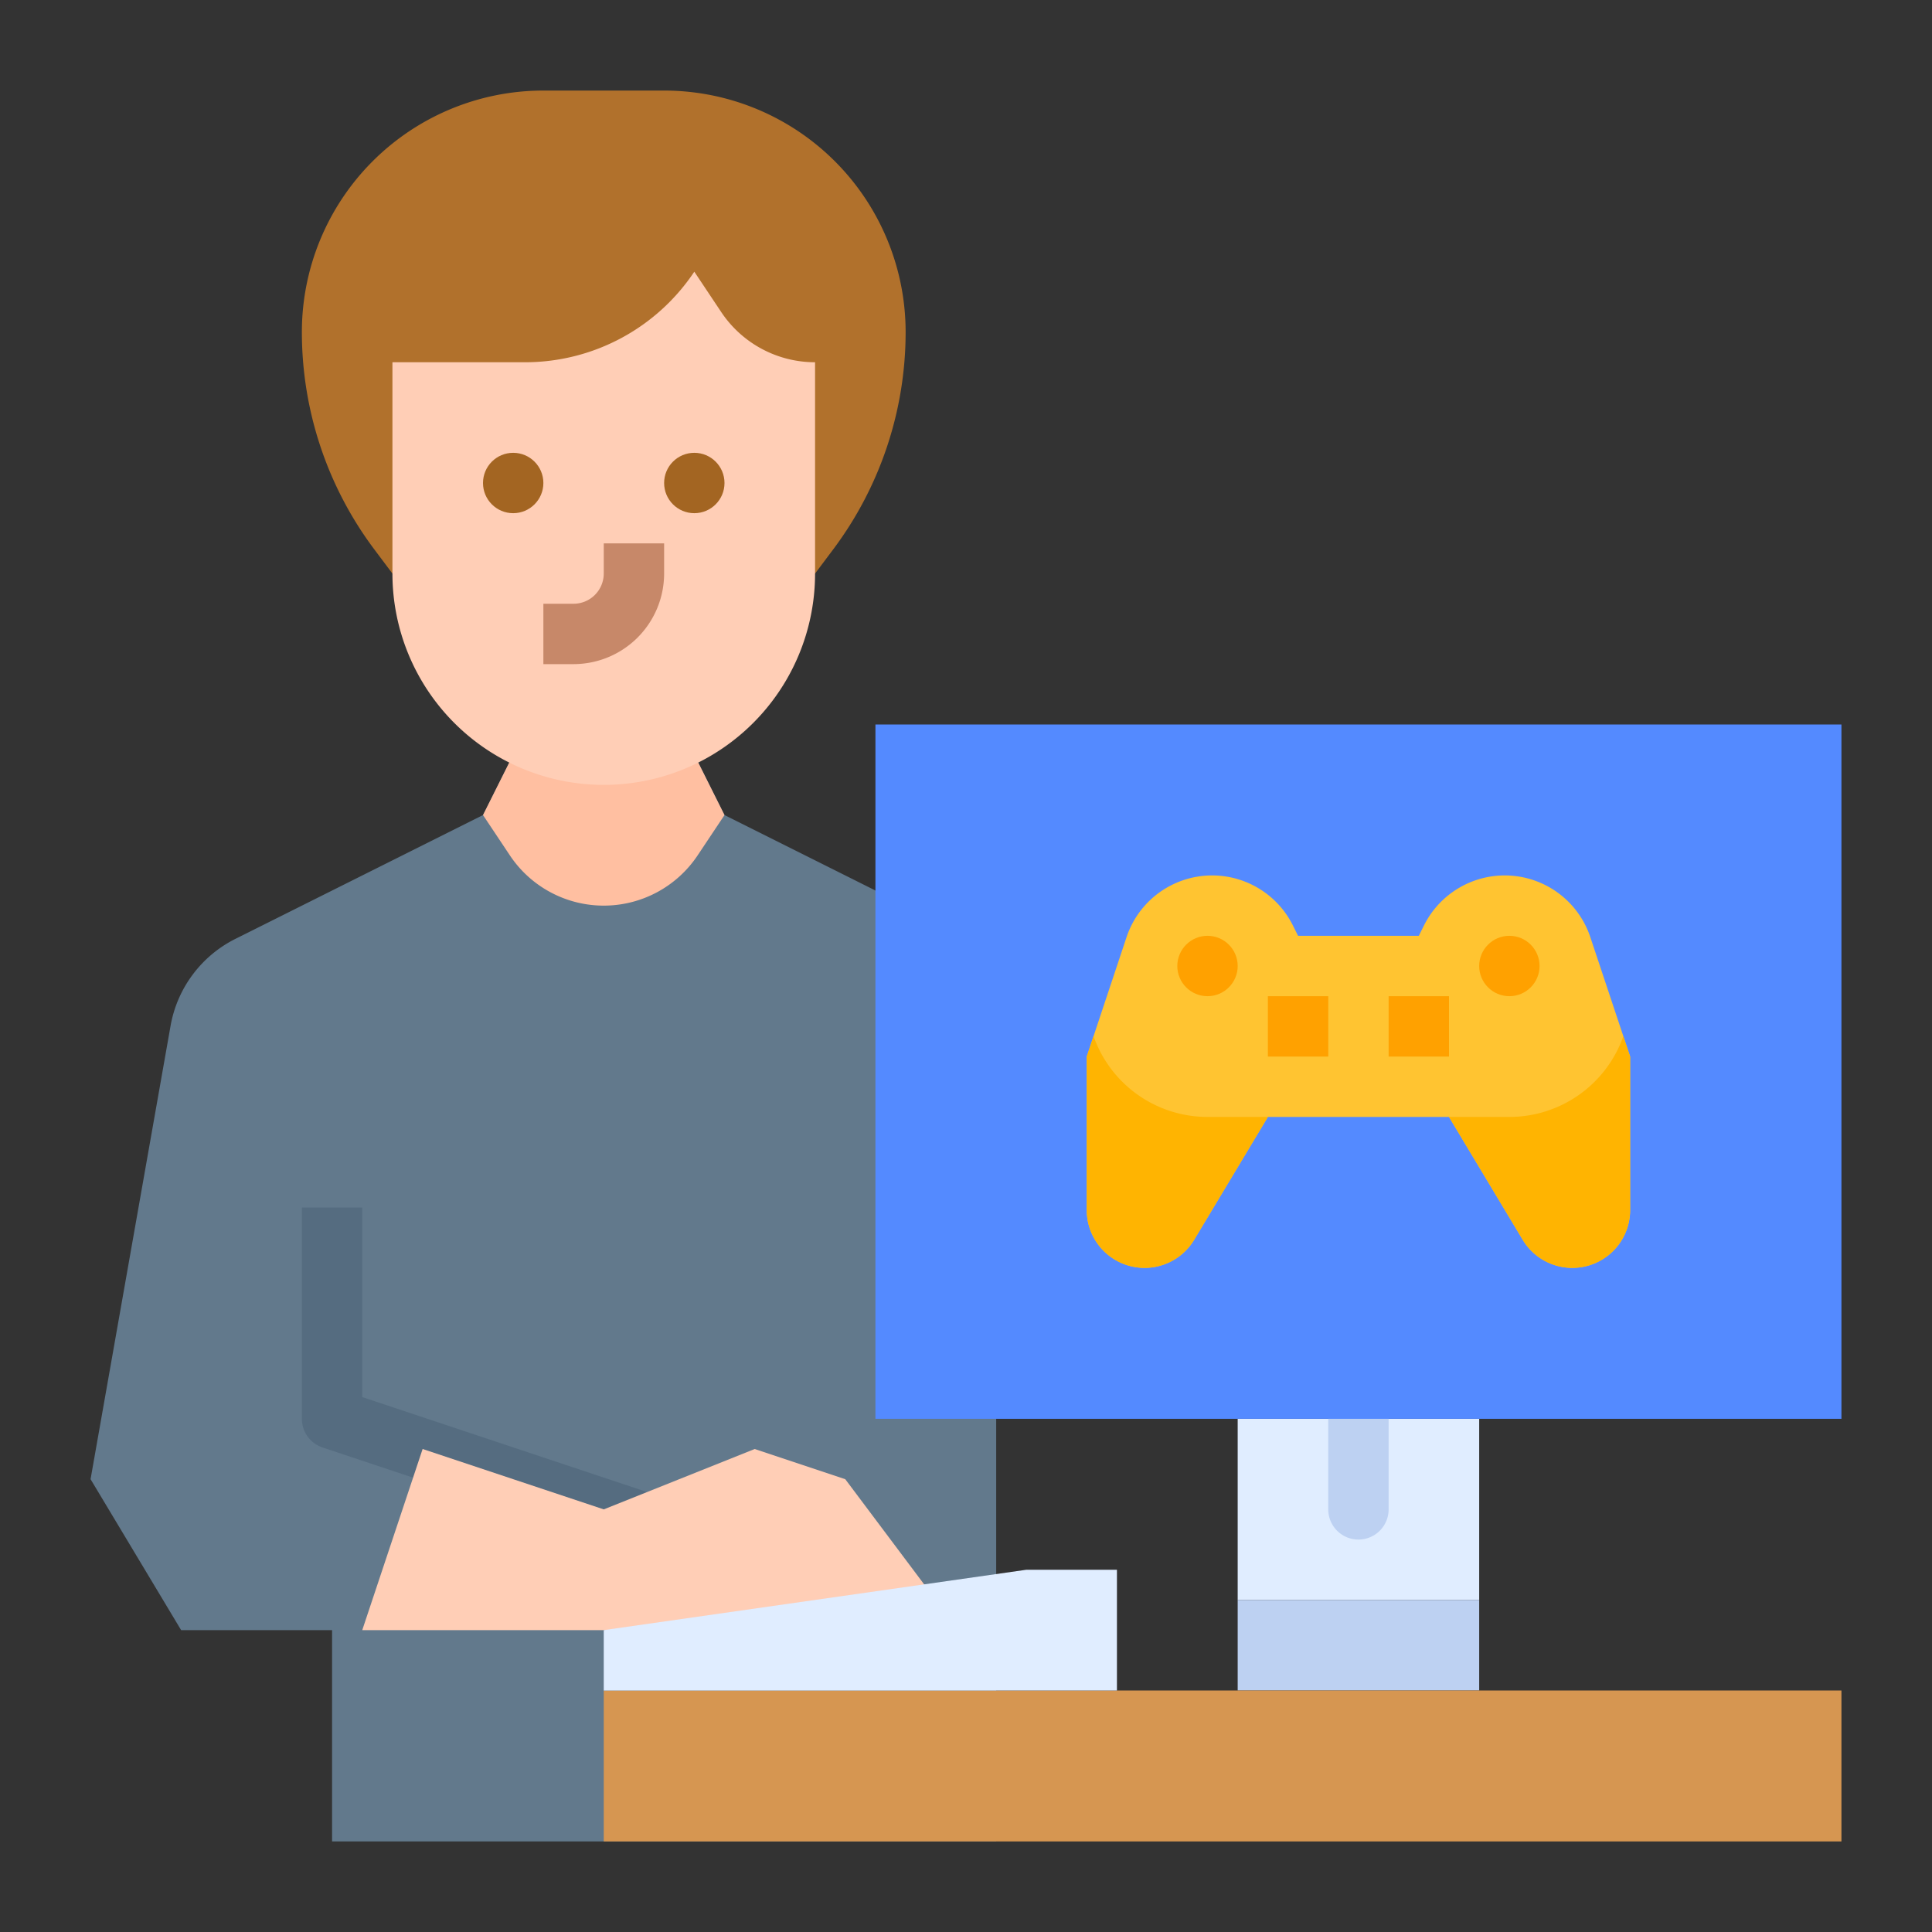 <svg id="flat" height="512" viewBox="0 0 512 512" width="512" xmlns="http://www.w3.org/2000/svg"><rect x="0" y="0" width="512" height="512" fill="#333333" stroke="none"/><path d="m328 376h64v48h-64z" fill="#e0edff"/><path d="m360 408a8 8 0 0 1 -8-8v-24a8 8 0 0 1 16 0v24a8 8 0 0 1 -8 8z" fill="#bdd1f2"/><path d="m264 253.029a31.986 31.986 0 0 0 -6.404-4.23l-65.596-32.798-8-16h-48l-8 16-65.596 32.798a32 32 0 0 0 -17.202 23.061l-21.201 120.141 24 40h40v56h176z" fill="#62798c"/><path d="m173.47 412.923-88-29.333a8 8 0 0 1 -5.47-7.589v-56h16v50.234l82.53 27.51z" fill="#556c80"/><path d="m192 216-7.125 10.687a29.896 29.896 0 0 1 -24.875 13.313 29.896 29.896 0 0 1 -24.875-13.313l-7.125-10.687 8-16h48z" fill="#ffbfa1"/><path d="m232 192h256v184h-256z" fill="#548aff"/><circle cx="320" cy="256" r="8"/><path d="m432 280v40.68a15.321 15.321 0 0 1 -28.46 7.88l-19.54-32.56h-48l-19.54 32.56a15.321 15.321 0 0 1 -28.46-7.88v-40.68l1.8-5.4 8.75-26.26a23.908 23.908 0 0 1 44.06-3.13l1.39 2.79h32l1.39-2.79a23.908 23.908 0 0 1 44.06 3.13l8.75 26.26v.01z" fill="#ffc431"/><g fill="#ffa100"><circle cx="400" cy="256" r="8"/><circle cx="320" cy="256" r="8"/><path d="m336 264h16v16h-16z"/><path d="m368 264h16v16h-16z"/></g><path d="m320 296h16l-19.54 32.56a15.321 15.321 0 0 1 -28.46-7.88v-40.68l1.8-5.4a32.009 32.009 0 0 0 30.2 21.4z" fill="#ffb401"/><path d="m432 280v40.68a15.321 15.321 0 0 1 -28.46 7.88l-19.54-32.56h16a32.024 32.024 0 0 0 30.2-21.39z" fill="#ffb401"/><path d="m328 424h64v24h-64z" fill="#bdd1f2"/><path d="m160 448h328v40h-328z" fill="#d69651"/><path d="m248 432h-152l16-48 48 16 40-16 24 8 24 32z" fill="#ffceb6"/><path d="m160 432 112-16h24v32h-136z" fill="#e0edff"/><path d="m104 152-4.8-6.4a96 96 0 0 1 -19.2-57.6v-0a64 64 0 0 1 64-64h32a64 64 0 0 1 64 64v0a96 96 0 0 1 -19.2 57.6l-4.8 6.4z" fill="#b1712c"/><path d="m216 96v56a56 56 0 0 1 -56 56h-0a56 56 0 0 1 -56-56v-56h35.156a53.896 53.896 0 0 0 44.844-24l7.125 10.687a29.896 29.896 0 0 0 24.875 13.313z" fill="#ffceb6"/><circle cx="136" cy="128" fill="#a36522" r="8"/><circle cx="184" cy="128" fill="#a36522" r="8"/><path d="m152 176h-8v-16h8a8.009 8.009 0 0 0 8-8v-8h16v8a24.027 24.027 0 0 1 -24 24z" fill="#c78869"/></svg>